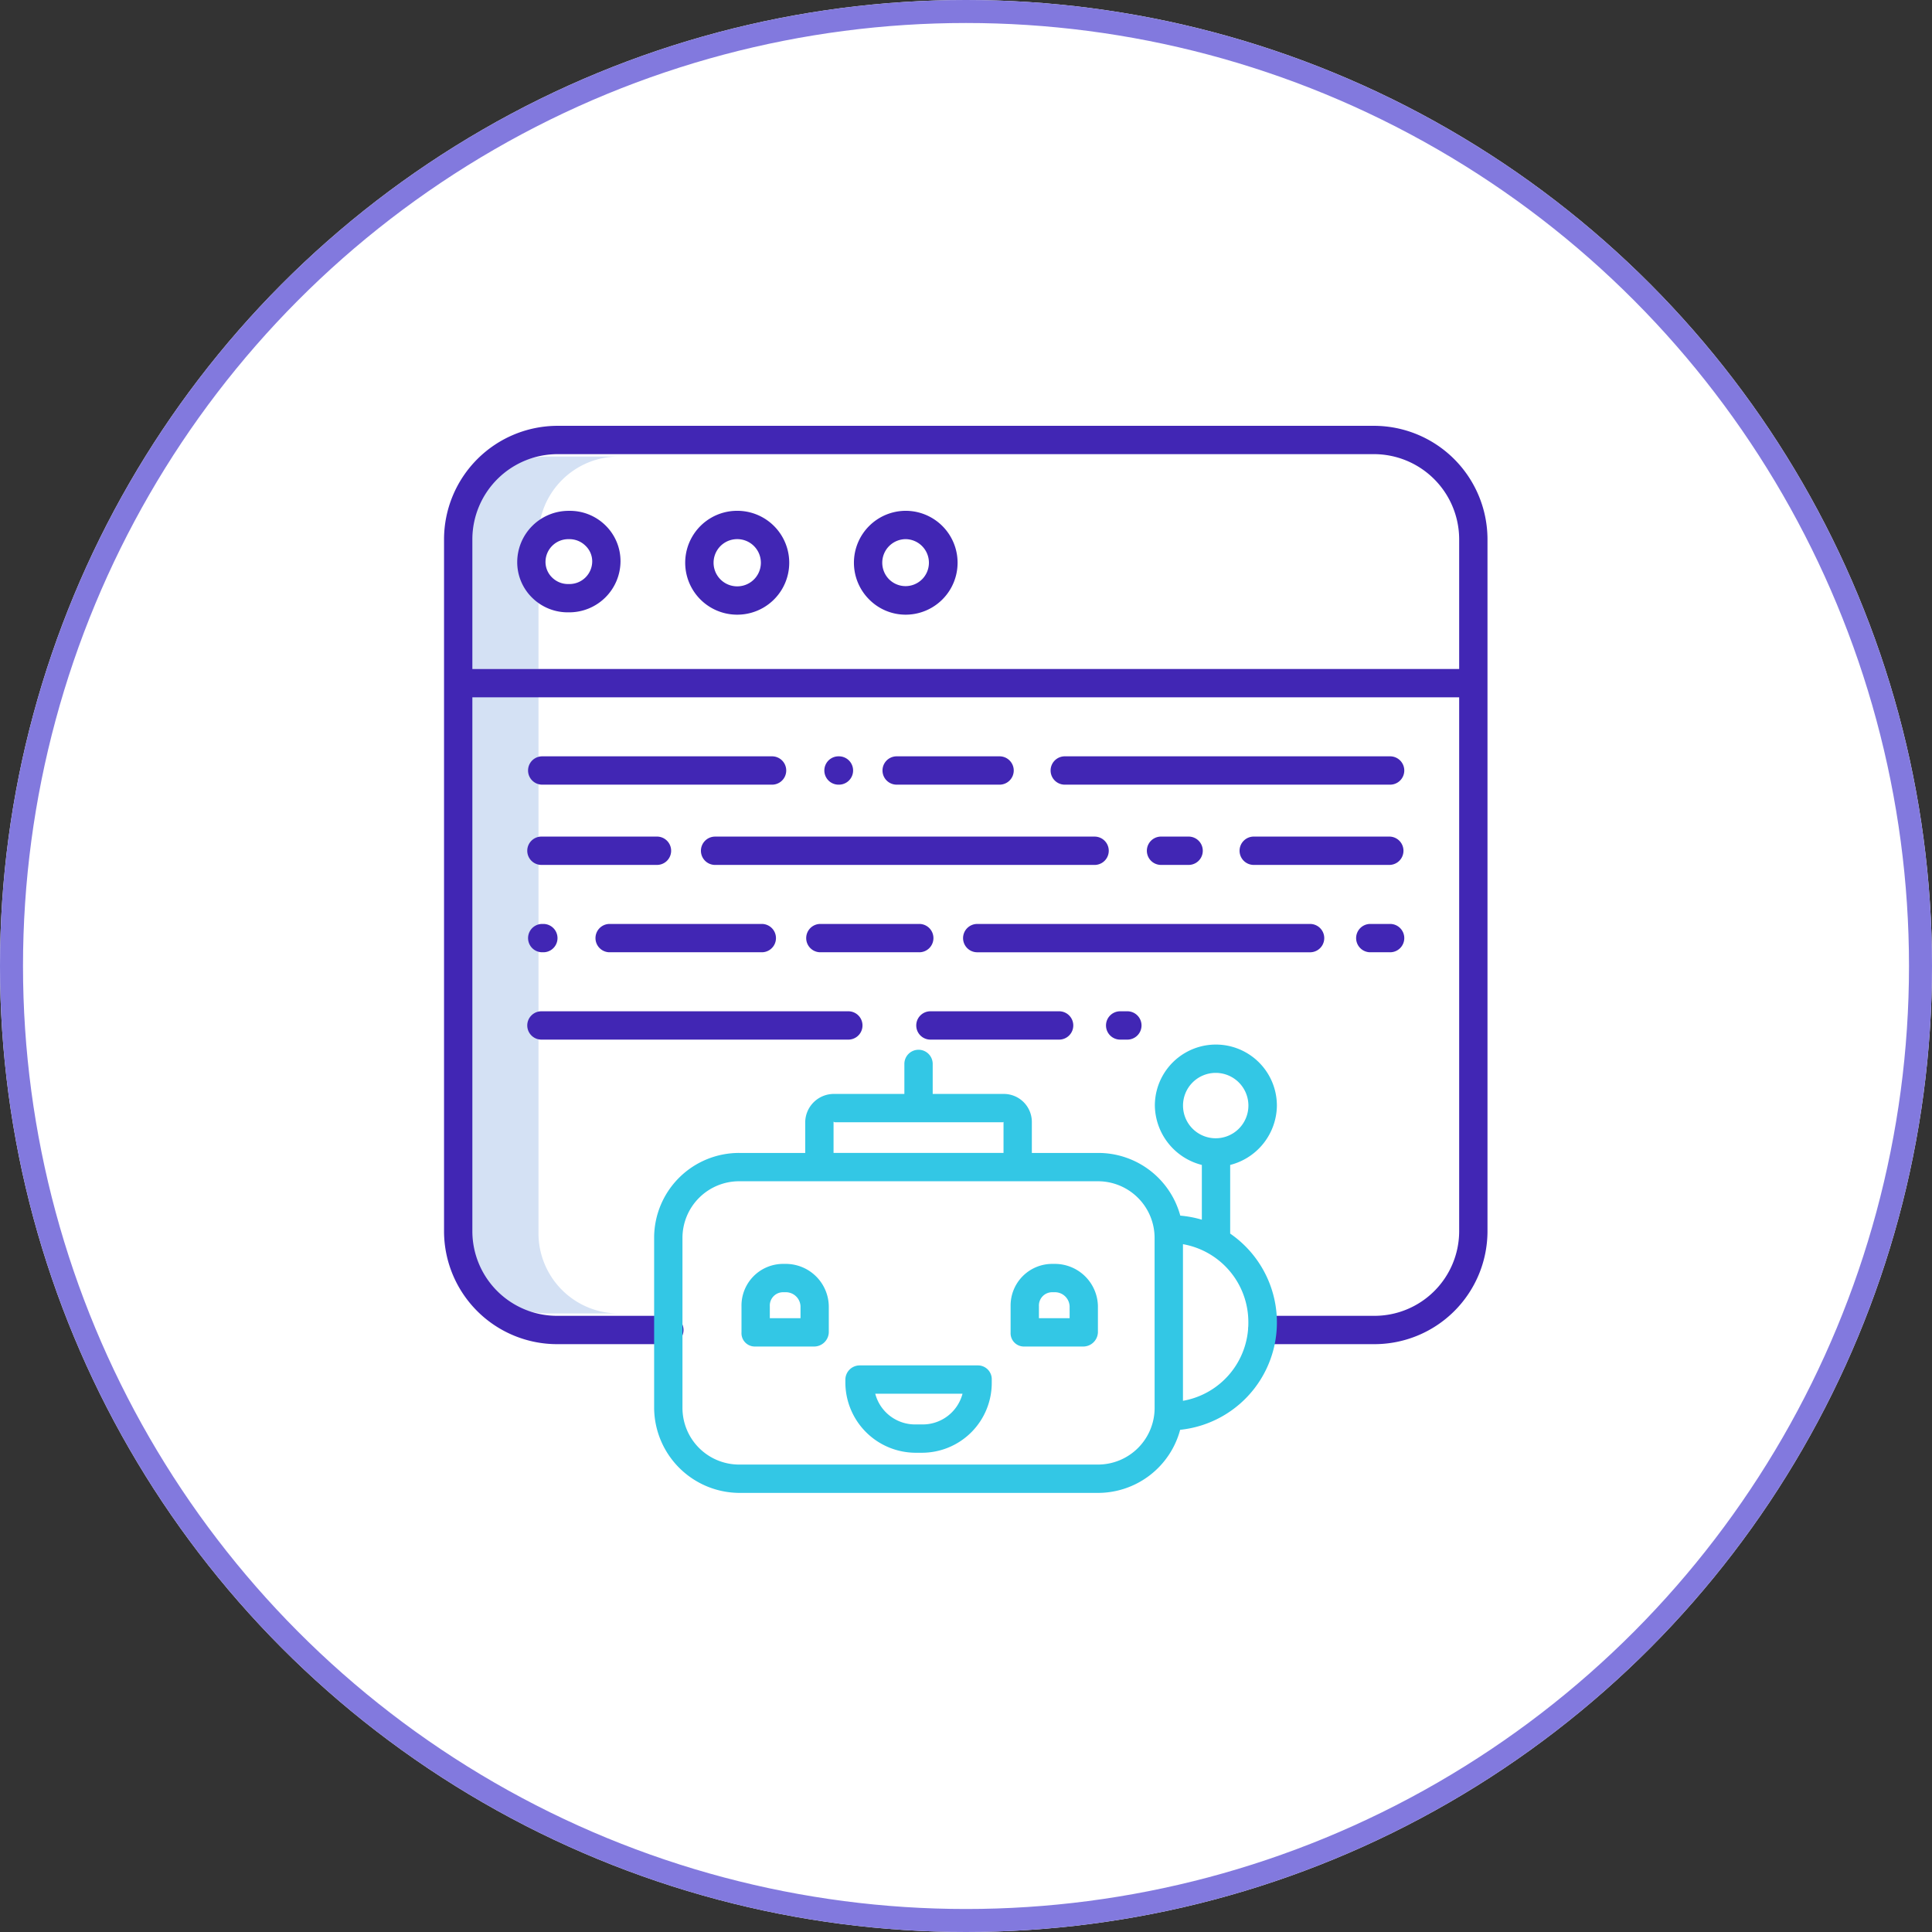 <svg xmlns="http://www.w3.org/2000/svg" width="168" height="168" viewBox="0 0 168 168"><rect x="0" y="0" width="168" height="168" fill="#333333" stroke="none"/><g transform="translate(-722 -2661)"><g transform="translate(721.604 2660.682)"><g transform="translate(0.396 0.318)" fill="#fff" stroke="#8279de" stroke-width="2"><circle cx="84" cy="84" r="84" stroke="none"/><circle cx="84" cy="84" r="83" fill="none"/></g></g><g transform="translate(760.612 2698.028)"><path d="M23.638,13H17.48a6.979,6.979,0,0,0-6.98,6.971v11.5h6.159v-11.5A6.979,6.979,0,0,1,23.638,13Zm0,0" transform="translate(-8.447 -10.331)" fill="#d4e1f4"/><path d="M16.659,160.813V114H10.5v46.813a6.979,6.979,0,0,0,6.98,6.971h6.159A6.979,6.979,0,0,1,16.659,160.813Zm0,0" transform="translate(-8.447 -90.598)" fill="#d4e1f4"/><g transform="translate(0 0)"><path d="M81.357,0H10.378A9.883,9.883,0,0,0,.5,9.835V70.078a9.834,9.834,0,0,0,9.878,9.777h9.679a1.232,1.232,0,1,0,0-2.463H10.378a7.368,7.368,0,0,1-7.415-7.314V23.608H88.772v46.47a7.368,7.368,0,0,1-7.415,7.314H71.645a1.232,1.232,0,0,0,0,2.463h9.712a9.834,9.834,0,0,0,9.878-9.777V9.835A9.883,9.883,0,0,0,81.357,0Zm7.415,21.144H2.963V9.835a7.417,7.417,0,0,1,7.415-7.372H81.357a7.417,7.417,0,0,1,7.415,7.372Zm0,0" transform="translate(-0.5 0)" fill="#4126b4"/><path d="M107.193,36h-.014a4.516,4.516,0,0,0-.014,9.032h.014A4.516,4.516,0,1,0,107.193,36Zm-.014,6.569h-.006a2.053,2.053,0,0,1,.006-4.106h.007a2.053,2.053,0,0,1-.006,4.106Zm0,0" transform="translate(-81.685 -28.61)" fill="#4126b4"/><path d="M36,36H35.99A4.47,4.47,0,0,0,31.5,40.444a4.321,4.321,0,0,0,1.305,3.118,4.39,4.39,0,0,0,3.171,1.263h.014a4.457,4.457,0,0,0,4.491-4.43,4.342,4.342,0,0,0-1.305-3.127A4.4,4.4,0,0,0,36,36Zm-.014,6.364h-.006a1.965,1.965,0,0,1-1.432-.552,1.893,1.893,0,0,1-.589-1.382,1.984,1.984,0,0,1,2.028-1.967H36a1.98,1.98,0,0,1,1.432.568,1.874,1.874,0,0,1,.589,1.374,1.979,1.979,0,0,1-2.027,1.959Zm0,0" transform="translate(-25.136 -28.607)" fill="#4126b4"/><path d="M178.629,36h-.014a4.514,4.514,0,0,0-3.185,7.689,4.461,4.461,0,0,0,3.171,1.343h.015A4.516,4.516,0,1,0,178.629,36Zm1.415,5.96a2.028,2.028,0,0,1-2.868-.009,2.05,2.05,0,0,1,1.438-3.487h.006a2.049,2.049,0,0,1,1.423,3.5Zm0,0" transform="translate(-138.482 -28.61)" fill="#4126b4"/><path d="M389.638,211h-1.723a1.232,1.232,0,0,0,0,2.463h1.723a1.232,1.232,0,1,0,0-2.463Zm0,0" transform="translate(-307.406 -167.685)" fill="#4126b4"/><path d="M220.359,212.232a1.232,1.232,0,0,0,1.232,1.232h28.978a1.232,1.232,0,0,0,0-2.463H221.591A1.232,1.232,0,0,0,220.359,212.232Zm0,0" transform="translate(-175.226 -167.685)" fill="#4126b4"/><path d="M154.97,211a1.232,1.232,0,0,0,0,2.463h8.6a1.232,1.232,0,1,0,0-2.463Zm0,0" transform="translate(-122.281 -167.685)" fill="#4126b4"/><path d="M65.712,211a1.232,1.232,0,0,0,0,2.463h13.3a1.232,1.232,0,0,0,0-2.463Zm0,0" transform="translate(-51.346 -167.685)" fill="#4126b4"/><path d="M37.154,213.463h.166a1.232,1.232,0,0,0,0-2.463h-.166a1.232,1.232,0,0,0,0,2.463Zm0,0" transform="translate(-28.65 -167.685)" fill="#4126b4"/><path d="M350.676,174H338.888a1.232,1.232,0,1,0,0,2.463h11.788a1.232,1.232,0,0,0,0-2.463Zm0,0" transform="translate(-268.444 -138.281)" fill="#4126b4"/><path d="M301.743,176.463a1.232,1.232,0,0,0,0-2.463h-2.469a1.232,1.232,0,0,0,0,2.463Zm0,0" transform="translate(-236.962 -138.281)" fill="#4126b4"/><path d="M109.313,175.232a1.232,1.232,0,0,0,1.232,1.232h33.035a1.232,1.232,0,0,0,0-2.463H110.545A1.232,1.232,0,0,0,109.313,175.232Zm0,0" transform="translate(-86.975 -138.281)" fill="#4126b4"/><path d="M37.154,176.463h9.977a1.232,1.232,0,1,0,0-2.463H37.154a1.232,1.232,0,1,0,0,2.463Zm0,0" transform="translate(-28.65 -138.281)" fill="#4126b4"/><path d="M287.061,140h-28.22a1.232,1.232,0,1,0,0,2.463h28.22a1.232,1.232,0,1,0,0-2.463Zm0,0" transform="translate(-204.829 -111.26)" fill="#4126b4"/><path d="M196.238,142.463a1.232,1.232,0,1,0,0-2.463H187.29a1.232,1.232,0,0,0,0,2.463Zm0,0" transform="translate(-147.966 -111.26)" fill="#4126b4"/><path d="M162.764,142.463a1.232,1.232,0,0,0,0-2.463h-.107a1.232,1.232,0,0,0,0,2.463Zm0,0" transform="translate(-128.39 -111.26)" fill="#4126b4"/><path d="M57.209,140H37.153a1.232,1.232,0,0,0,0,2.463H57.209a1.232,1.232,0,0,0,0-2.463Zm0,0" transform="translate(-28.65 -111.26)" fill="#4126b4"/><path d="M282.6,248h-.625a1.232,1.232,0,0,0,0,2.463h.625a1.232,1.232,0,1,0,0-2.463Zm0,0" transform="translate(-223.216 -197.09)" fill="#4126b4"/><path d="M213.121,248h-11.19a1.232,1.232,0,1,0,0,2.463h11.191a1.232,1.232,0,0,0,0-2.463Zm0,0" transform="translate(-159.602 -197.09)" fill="#4126b4"/><path d="M63.845,248H37.158a1.232,1.232,0,1,0,0,2.463H63.845a1.232,1.232,0,0,0,0-2.463Zm0,0" transform="translate(-28.654 -197.09)" fill="#4126b4"/></g><path d="M143.651,267.272a5.305,5.305,0,1,0-10.611,0,5.408,5.408,0,0,0,4.086,5.162v4.761a9.672,9.672,0,0,0-1.875-.354,7.387,7.387,0,0,0-7.153-5.45h-5.754v-2.7a2.438,2.438,0,0,0-2.511-2.43h-6.111v-2.646a1.232,1.232,0,0,0-2.463,0v2.646h-6.051a2.49,2.49,0,0,0-2.571,2.43v2.7H96.945a7.385,7.385,0,0,0-7.446,7.319v14.852a7.446,7.446,0,0,0,7.446,7.39H128.1a7.4,7.4,0,0,0,7.14-5.486,9.383,9.383,0,0,0,4.35-17.062v-5.97a5.387,5.387,0,0,0,4.062-5.162Zm-38.55,1.416c0-.032.075.034.107.034h14.626c.033,0,.047-.066.047-.034v2.7H105.1Zm27.919,24.873a4.927,4.927,0,0,1-4.927,4.927H96.89a4.927,4.927,0,0,1-4.927-4.927V278.78a4.927,4.927,0,0,1,4.927-4.927h31.2a4.927,4.927,0,0,1,4.927,4.927Zm8.15-7.426a6.879,6.879,0,0,1-5.686,6.81V279.325A6.879,6.879,0,0,1,141.17,286.134Zm-5.681-18.863a2.843,2.843,0,1,1,2.844,2.843,2.843,2.843,0,0,1-2.844-2.843Zm0,0" transform="translate(-71.23 -208.163)" fill="#33c7e5"/><path d="M130.341,355h-.235a3.621,3.621,0,0,0-3.608,3.689v2.268a1.158,1.158,0,0,0,1.145,1.228H132.8a1.279,1.279,0,0,0,1.289-1.228v-2.268A3.743,3.743,0,0,0,130.341,355Zm1.289,4.721h-2.669v-1.033a1.156,1.156,0,0,1,1.145-1.225h.235a1.278,1.278,0,0,1,1.289,1.225Zm0,0" transform="translate(-100.632 -282.124)" fill="#33c7e5"/><path d="M244.34,355h-.235a3.62,3.62,0,0,0-3.608,3.689v2.268a1.157,1.157,0,0,0,1.144,1.228H246.8a1.28,1.28,0,0,0,1.289-1.228v-2.268A3.744,3.744,0,0,0,244.34,355Zm1.289,4.721h-2.669v-1.033a1.155,1.155,0,0,1,1.144-1.225h.235a1.278,1.278,0,0,1,1.289,1.225Zm0,0" transform="translate(-191.23 -282.124)" fill="#33c7e5"/><path d="M182.056,398H171.732a1.247,1.247,0,0,0-1.232,1.25v.235a6.125,6.125,0,0,0,6.158,6.11h.471a6.073,6.073,0,0,0,6.1-6.11v-.235a1.2,1.2,0,0,0-1.172-1.25Zm-4.927,5.132h-.471a3.578,3.578,0,0,1-3.559-2.669h7.588A3.577,3.577,0,0,1,177.129,403.132Zm0,0" transform="translate(-135.602 -316.297)" fill="#33c7e5"/></g></g></svg>